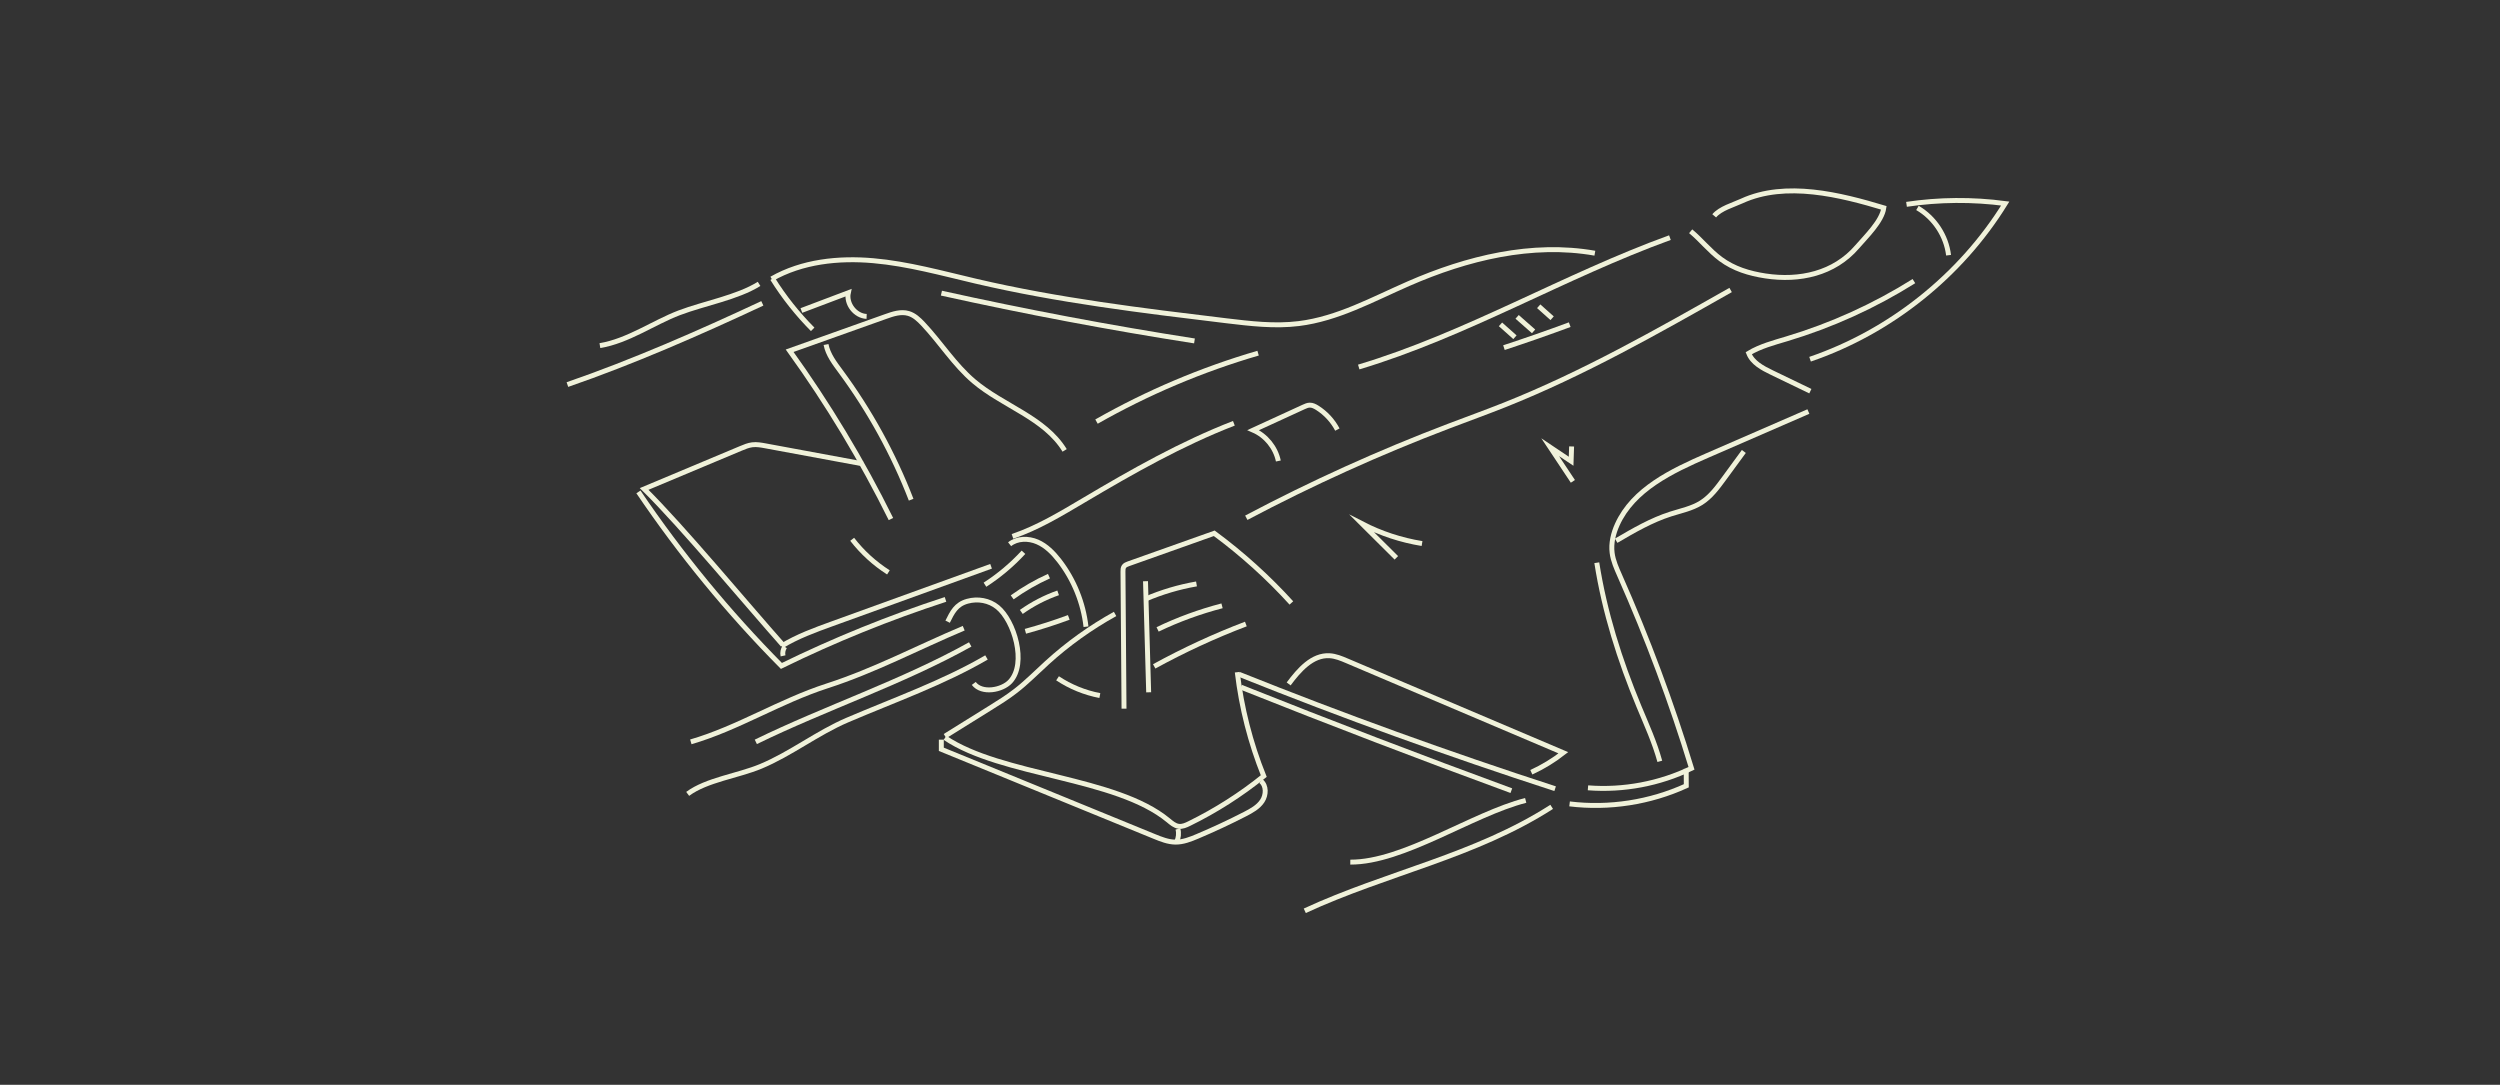 <svg width="507" height="220" viewBox="0 0 507 220" fill="none" xmlns="http://www.w3.org/2000/svg">
<rect x="0" y="0" width="507" height="220" fill="#333333" stroke="none"/>
<path d="M386.64 41.44C393.26 40.45 400.02 40.4 406.66 41.28C397.61 55.92 383.37 67.28 367.08 72.85" stroke="#F0F2DA" stroke-miterlimit="10"/>
<path d="M338.66 48.19C317.23 55.96 297.39 67.88 275.55 74.43" stroke="#F0F2DA" stroke-miterlimit="10"/>
<path d="M367.14 79.33C364.54 78.07 361.94 76.82 359.33 75.56C357.45 74.65 355.4 73.58 354.64 71.63C357 70.22 359.7 69.51 362.33 68.72C371.41 66 380.12 62.05 388.14 57.01" stroke="#F0F2DA" stroke-miterlimit="10"/>
<path d="M215.91 91.34C211.84 84.69 203.41 82.35 197.47 77.3C193.52 73.94 190.73 69.44 187.17 65.67C186.34 64.79 185.41 63.91 184.24 63.57C182.71 63.12 181.09 63.66 179.59 64.2C173.11 66.51 166.62 68.82 160.14 71.13C167.91 81.92 174.79 93.35 180.68 105.26" stroke="#F0F2DA" stroke-miterlimit="10"/>
<path d="M252.75 105C266.02 97.98 279.73 91.77 293.77 86.43C297.58 84.98 301.41 83.6 305.2 82.09C321.11 75.75 336.07 67.26 350.97 58.81" stroke="#F0F2DA" stroke-miterlimit="10"/>
<path d="M204.75 110.37C206.3 109.14 208.56 109.12 210.37 109.9C212.18 110.68 213.61 112.15 214.82 113.71C217.8 117.57 219.69 122.26 220.24 127.1" stroke="#F0F2DA" stroke-miterlimit="10"/>
<path d="M191.65 149.28C194.68 147.4 197.7 145.51 200.73 143.63C202.53 142.51 204.33 141.39 206 140.09C208.24 138.35 210.23 136.32 212.32 134.42C216.52 130.59 221.17 127.26 226.14 124.51" stroke="#F0F2DA" stroke-miterlimit="10"/>
<path d="M323.44 51.35C310.68 49.1 297.51 52.34 285.64 57.53C278.38 60.7 271.27 64.65 263.41 65.62C258.5 66.23 253.53 65.63 248.61 65.04C231.62 62.99 214.59 60.93 197.93 57.03C191.03 55.42 184.16 53.49 177.1 52.87C170.04 52.25 162.65 53.03 156.49 56.55" stroke="#F0F2DA" stroke-miterlimit="10"/>
<path d="M366.74 83.46C359.9 86.43 353.07 89.41 346.23 92.38C339.03 95.52 331.21 99.23 327.98 106.39C327.17 108.19 326.69 110.18 326.94 112.13C327.14 113.73 327.82 115.23 328.47 116.71C334.11 129.43 338.98 142.5 343.04 155.81C336.55 158.95 329.22 160.33 322.04 159.77" stroke="#F0F2DA" stroke-miterlimit="10"/>
<path d="M310.55 156.61C312.86 155.55 315.05 154.22 317.05 152.66C302.41 146.44 287.77 140.22 273.14 134.01C272.01 133.53 270.86 133.05 269.63 132.98C266.13 132.78 263.43 135.89 261.34 138.7" stroke="#F0F2DA" stroke-miterlimit="10"/>
<path d="M250.92 136.32C251.77 143.54 253.58 150.64 256.29 157.39C251.63 161.15 246.55 164.39 241.18 167.02C240.51 167.35 239.8 167.67 239.06 167.58C238.24 167.48 237.57 166.89 236.93 166.36C226.25 157.54 203.13 157.39 191.65 149.63" stroke="#F0F2DA" stroke-miterlimit="10"/>
<path d="M158.53 131C161.72 129.06 165.26 127.77 168.77 126.5C179.51 122.61 190.25 118.72 200.99 114.84" stroke="#F0F2DA" stroke-miterlimit="10"/>
<path d="M205.27 121.14C207.61 119.47 210.11 118.02 212.73 116.84" stroke="#F0F2DA" stroke-miterlimit="10"/>
<path d="M207.95 128.03C210.92 127.22 213.86 126.28 216.75 125.21" stroke="#F0F2DA" stroke-miterlimit="10"/>
<path d="M199.75 118.58C202.62 116.73 205.25 114.51 207.56 112" stroke="#F0F2DA" stroke-miterlimit="10"/>
<path d="M207.12 124.1C209.41 122.47 211.94 121.16 214.59 120.23" stroke="#F0F2DA" stroke-miterlimit="10"/>
<path d="M174.97 94.07C168.4 92.85 161.82 91.63 155.25 90.42C154.36 90.26 153.46 90.09 152.57 90.2C151.76 90.3 150.99 90.62 150.23 90.94C143.7 93.68 137.16 96.42 130.63 99.16C138.45 106.87 151.48 122.61 158.78 130.81" stroke="#F0F2DA" stroke-miterlimit="10"/>
<path d="M271.22 87.12C270.28 85.33 268.86 83.79 267.15 82.71C266.69 82.42 266.17 82.15 265.63 82.16C265.18 82.16 264.77 82.36 264.36 82.54C260.96 84.1 257.55 85.67 254.15 87.23C256.72 88.34 258.68 90.75 259.25 93.49" stroke="#F0F2DA" stroke-miterlimit="10"/>
<path d="M312.05 62.11C312.96 62.92 313.86 63.73 314.77 64.54" stroke="#F0F2DA" stroke-miterlimit="10"/>
<path d="M304.3 65.78L307.23 68.39" stroke="#F0F2DA" stroke-miterlimit="10"/>
<path d="M307.67 64.26C308.78 65.24 309.9 66.22 311.01 67.2" stroke="#F0F2DA" stroke-miterlimit="10"/>
<path d="M205.33 108.78C210.48 107.03 215.18 104.18 219.86 101.41C229.66 95.6 239.61 89.96 250.23 85.84" stroke="#F0F2DA" stroke-miterlimit="10"/>
<path d="M261.89 122.28C257.16 117.07 251.91 112.33 246.25 108.15C240.45 110.21 234.65 112.27 228.86 114.33C228.52 114.45 228.16 114.59 227.95 114.88C227.74 115.18 227.73 115.57 227.74 115.94C227.81 125.2 227.88 134.46 227.95 143.72" stroke="#F0F2DA" stroke-miterlimit="10"/>
<path d="M234.07 135.14C240.06 131.86 246.27 128.98 252.66 126.55" stroke="#F0F2DA" stroke-miterlimit="10"/>
<path d="M234.76 127.64C238.95 125.63 243.34 124.03 247.83 122.86" stroke="#F0F2DA" stroke-miterlimit="10"/>
<path d="M232.25 121.51C235.58 120.08 239.08 119.04 242.65 118.42" stroke="#F0F2DA" stroke-miterlimit="10"/>
<path d="M222.37 85.5C232.7 79.62 243.73 74.95 255.14 71.62" stroke="#F0F2DA" stroke-miterlimit="10"/>
<path d="M162.52 62.97C165.69 61.77 168.87 60.57 172.04 59.37C171.55 61.62 173.45 64.08 175.75 64.17" stroke="#F0F2DA" stroke-miterlimit="10"/>
<path d="M180.17 116.08C177.36 114.29 174.86 112.01 172.82 109.37" stroke="#F0F2DA" stroke-miterlimit="10"/>
<path d="M214.47 137.56C217.06 139.28 220 140.48 223.05 141.06" stroke="#F0F2DA" stroke-miterlimit="10"/>
<path d="M353.65 91.56C352.29 93.41 350.94 95.26 349.58 97.12C348.26 98.92 346.89 100.77 345 101.96C343.14 103.13 340.92 103.57 338.82 104.24C334.9 105.49 331.31 107.58 327.76 109.66" stroke="#F0F2DA" stroke-miterlimit="10"/>
<path d="M283.18 113.13C280.87 110.83 278.55 108.53 276.24 106.23C280.04 108.19 284.16 109.55 288.39 110.23" stroke="#F0F2DA" stroke-miterlimit="10"/>
<path d="M318.98 97.62C317.45 95.31 315.91 93.01 314.38 90.7C315.79 91.65 317.21 92.6 318.62 93.54C318.65 92.54 318.69 91.54 318.72 90.54" stroke="#F0F2DA" stroke-miterlimit="10"/>
<path d="M336.61 154.4C335.56 150.56 333.9 146.93 332.37 143.25C328.48 133.88 325.4 124.14 323.83 114.12" stroke="#F0F2DA" stroke-miterlimit="10"/>
<path d="M242.24 69.14C225.04 66.46 207.92 63.22 190.92 59.45" stroke="#F0F2DA" stroke-miterlimit="10"/>
<path d="M251.31 136.76C272.4 145.21 293.77 152.94 315.38 159.95" stroke="#F0F2DA" stroke-miterlimit="10"/>
<path d="M156.66 56.51C158.98 60.23 161.72 63.68 164.81 66.79" stroke="#F0F2DA" stroke-miterlimit="10"/>
<path d="M318.34 65.84C313.92 67.48 309.47 69.03 305 70.5" stroke="#F0F2DA" stroke-miterlimit="10"/>
<path d="M388.86 42.17C392.29 44.16 394.7 47.82 395.17 51.76" stroke="#F0F2DA" stroke-miterlimit="10"/>
<path d="M167.52 69.87C167.91 71.91 169.23 73.63 170.47 75.31C176.37 83.3 181.2 92.08 184.78 101.34" stroke="#F0F2DA" stroke-miterlimit="10"/>
<path d="M232.31 117.87C232.52 125.38 232.74 132.89 232.95 140.4" stroke="#F0F2DA" stroke-miterlimit="10"/>
<path d="M190.9 150.01V151.96C205.3 157.85 219.7 163.74 234.09 169.63C235.46 170.19 236.88 170.76 238.36 170.78C239.92 170.8 241.42 170.21 242.86 169.6C246.12 168.22 249.32 166.73 252.47 165.11C253.79 164.43 255.16 163.69 255.98 162.45C256.8 161.21 256.86 159.34 255.71 158.4" stroke="#F0F2DA" stroke-miterlimit="10"/>
<path d="M129.47 99.76C138.02 112.39 147.74 124.22 158.47 135.05C169.23 129.78 180.36 125.27 191.75 121.56" stroke="#F0F2DA" stroke-miterlimit="10"/>
<path d="M159.15 131.17C158.79 131.7 158.66 132.38 158.8 133.01" stroke="#F0F2DA" stroke-miterlimit="10"/>
<path d="M238.88 168.11C239.11 168.97 239.01 169.92 238.63 170.72" stroke="#F0F2DA" stroke-miterlimit="10"/>
<path d="M251.67 139.36C269.85 146.61 288.13 153.61 306.5 160.35" stroke="#F0F2DA" stroke-miterlimit="10"/>
<path d="M318.31 163.03C326.34 164.01 334.62 162.72 341.98 159.36C341.98 158.21 341.97 157.07 341.96 155.92" stroke="#F0F2DA" stroke-miterlimit="10"/>
<path d="M342.87 46.9C345 48.67 346.67 50.84 348.96 52.54C351.63 54.52 354.75 55.46 358.02 55.96C364.95 57.01 371.95 55.5 376.63 50.06C378.4 48.01 381.67 44.86 382.04 42.15C373.32 39.53 362.14 36.67 353.24 40.76C351.5 41.56 348.89 42.28 347.64 43.77" stroke="#F0F2DA" stroke-miterlimit="10"/>
<path d="M192.18 126.08C193.13 124.18 193.87 122.57 196.2 121.93C198.3 121.35 200.6 121.75 202.31 123.14C205.66 125.87 208.3 134.51 204.88 138.21C203.24 139.99 199.1 140.75 197.48 138.6" stroke="#F0F2DA" stroke-miterlimit="10"/>
<path d="M200.06 133.33C191.31 138.43 181.58 141.87 171.88 146.01C165.74 148.63 160.42 152.86 154.28 155.42C149.62 157.36 143.31 158.14 139.46 161" stroke="#F0F2DA" stroke-miterlimit="10"/>
<path d="M154.6 61.52C141.78 67.52 128.26 73.44 115.07 77.99" stroke="#F0F2DA" stroke-miterlimit="10"/>
<path d="M314.68 163.63C299.09 173.64 281.27 176.99 264.61 184.71" stroke="#F0F2DA" stroke-miterlimit="10"/>
<path d="M196.76 130.69C182.98 138.38 167.43 143.54 153.28 150.45" stroke="#F0F2DA" stroke-miterlimit="10"/>
<path d="M153.94 57.57C149.53 60.34 142.81 61.51 137.74 63.44C132.51 65.43 127.36 69.15 121.66 70.09" stroke="#F0F2DA" stroke-miterlimit="10"/>
<path d="M309.41 162.32C298.52 165.11 284.6 174.89 273.84 174.84" stroke="#F0F2DA" stroke-miterlimit="10"/>
<path d="M195.44 127.4C186.1 131.33 177.42 135.97 167.77 139.09C158.02 142.25 149.67 147.66 140.1 150.45" stroke="#F0F2DA" stroke-miterlimit="10"/>
</svg>
